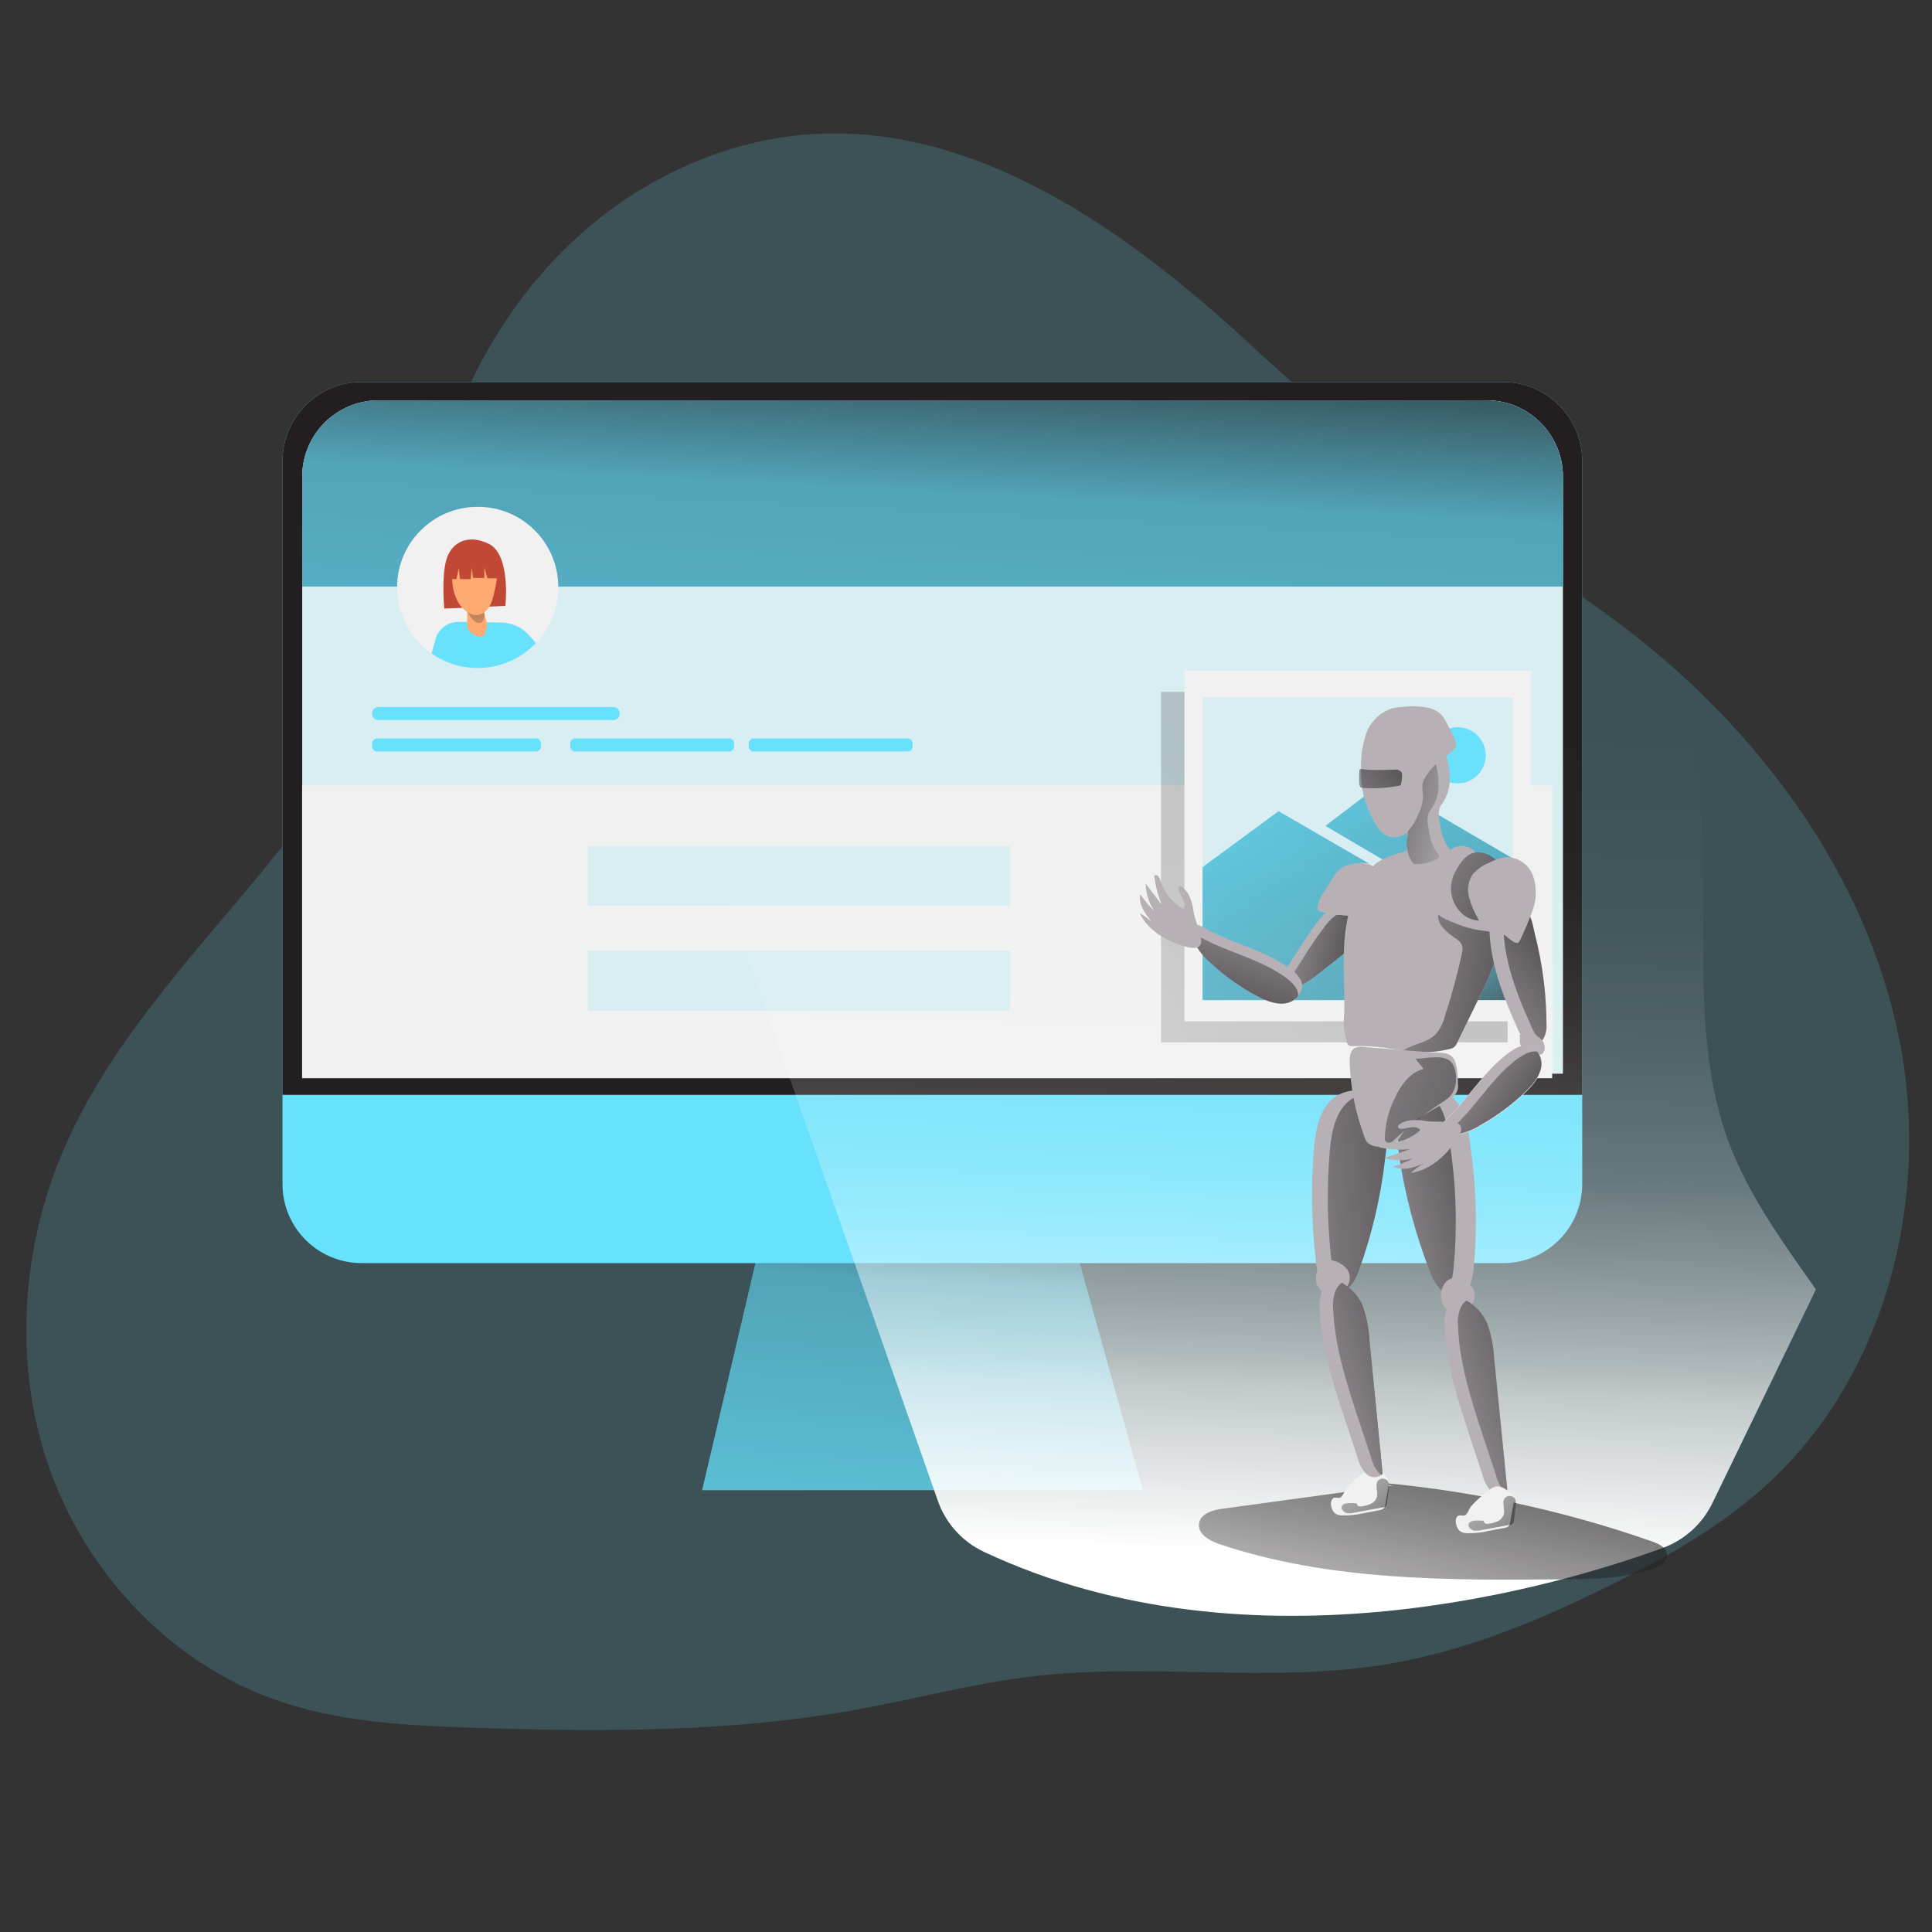 <svg width="200" height="200" viewBox="0 0 200 200" fill="none" xmlns="http://www.w3.org/2000/svg">
<rect x="0" y="0" width="200" height="200" fill="#333333" stroke="none"/>
<path opacity="0.18" d="M68.18 18.56C57.404 24.344 49.56 34.92 46.064 46.636C44 53.568 43.352 60.892 41 67.728C34.288 87.192 14.96 99.852 6.716 118.716C2.124 129.216 1.328 141.464 5.2 152.24C9.072 163.016 17.716 172.168 28.492 175.96C35.112 178.296 42.26 178.644 49.26 178.864C62.432 179.284 75.656 179.332 88.592 176.996C94.76 175.888 100.828 174.236 107.048 173.516C119.08 172.12 131.364 174.24 143.328 172.32C151.656 170.968 159.544 167.688 167.088 163.904C172.744 161.068 178.312 157.916 182.984 153.608C195.336 142.28 199.908 123.908 196.592 107.48C193.276 91.052 182.824 76.62 169.72 66.172C163.944 61.592 157.656 57.712 151.604 53.512C143.812 48.096 136.412 42.14 129.452 35.684C112.816 20.268 91.352 6.14 68.18 18.564V18.56Z" fill="#68E1FD"/>
<path d="M72.688 154.26H118.308L110.232 125.252H79.5L72.688 154.26Z" fill="#68E1FD"/>
<path d="M72.688 154.26H118.308L110.232 125.252H79.5L72.688 154.26Z" fill="url(#paint0_linear_66_883)"/>
<path d="M163.792 47.74V122.572C163.792 127.092 160.128 130.756 155.608 130.756H37.428C32.912 130.756 29.248 127.1 29.244 122.584C29.244 122.584 29.244 122.576 29.244 122.572V47.74C29.244 43.22 32.908 39.556 37.428 39.556H155.628C160.14 39.564 163.792 43.228 163.792 47.74Z" fill="#68E1FD"/>
<path d="M163.792 47.74V113.34H29.244V47.74C29.244 43.22 32.912 39.552 37.432 39.552H155.632C160.144 39.568 163.792 43.232 163.792 47.74Z" fill="#231F20"/>
<path d="M161.792 49.3V111.148H31.284V49.3C31.312 44.944 34.856 41.432 39.212 41.444H153.856C158.216 41.424 161.768 44.94 161.796 49.3H161.792Z" fill="#F1F1F1"/>
<path opacity="0.18" d="M161.792 49.3V111.148H31.284V49.3C31.312 44.944 34.856 41.432 39.212 41.444H153.848C158.212 41.42 161.764 44.936 161.792 49.3Z" fill="#68E1FD"/>
<path d="M160.68 81.3H31.272V111.616H160.68V81.3Z" fill="#F1F1F1"/>
<path d="M156.072 71.624H120.188V107.904H156.072V71.624Z" fill="url(#paint1_linear_66_883)"/>
<path d="M161.792 49.3V60.724H31.284V49.3C31.312 44.944 34.856 41.432 39.212 41.444H153.848C158.212 41.42 161.764 44.936 161.792 49.3Z" fill="#68E1FD"/>
<path d="M161.792 49.3V60.724H31.284V49.3C31.312 44.944 34.856 41.432 39.212 41.444H153.848C158.212 41.42 161.764 44.936 161.792 49.3Z" fill="url(#paint2_linear_66_883)"/>
<path d="M158.5 69.448H122.616V105.728H158.5V69.448Z" fill="#F1F1F1"/>
<path opacity="0.18" d="M156.628 72.184H124.492V103.536H156.628V72.184Z" fill="#68E1FD"/>
<path d="M150.896 81.096C152.502 81.096 153.804 79.794 153.804 78.188C153.804 76.582 152.502 75.28 150.896 75.28C149.29 75.28 147.988 76.582 147.988 78.188C147.988 79.794 149.29 81.096 150.896 81.096Z" fill="#68E1FD"/>
<path d="M124.492 89.764L132.356 83.976L142.356 89.764H144.46L137.212 85.496L143.132 80.976L157.404 89.34V103.532H124.492V89.764Z" fill="#68E1FD"/>
<path d="M124.492 89.764L132.356 83.976L142.356 89.764H144.46L137.212 85.496L143.132 80.976L157.404 89.34V103.532H124.492V89.764Z" fill="url(#paint3_linear_66_883)"/>
<path d="M57.792 60.808C57.792 65.416 54.056 69.152 49.448 69.152C44.84 69.152 41.104 65.416 41.104 60.808C41.104 56.2 44.84 52.464 49.448 52.464C54.044 52.452 57.78 56.164 57.792 60.76C57.792 60.776 57.792 60.792 57.792 60.808Z" fill="#F1F1F1"/>
<path d="M55.484 66.572C52.64 69.548 48.048 70.008 44.672 67.648L45.08 66.176C45.368 65.12 46.324 64.384 47.42 64.38H48.36L51.868 64.444C52.92 64.452 53.924 64.884 54.656 65.64L55.484 66.568V66.572Z" fill="#68E1FD"/>
<path d="M45.996 63L52.316 62.72C52.316 62.72 52.916 57.396 50.572 56.284C48.404 55.244 46.692 56.152 46.188 58.008C45.684 59.864 45.992 63 45.992 63H45.996Z" fill="#C14834"/>
<path d="M48.36 62.812V64.424C48.344 64.576 48.344 64.732 48.36 64.884C48.5 65.284 48.8 65.604 49.192 65.772C49.336 65.856 49.496 65.908 49.664 65.92C49.836 65.936 50.004 65.872 50.12 65.748C50.2 65.632 50.252 65.5 50.268 65.36C50.388 65.052 50.428 64.716 50.38 64.392C50.284 64.124 50.232 63.828 50.152 63.548L49.872 62.476L48.356 62.816L48.36 62.812Z" fill="#FFAA71"/>
<path d="M48.408 63.376C48.408 63.376 49.008 64.62 49.688 64.484C50.368 64.348 50.1 63.288 50.1 63.288L48.404 63.376H48.408Z" fill="url(#paint4_linear_66_883)"/>
<path d="M51.076 61.676C50.984 62.144 50.8 62.584 50.536 62.98C50.264 63.384 49.824 63.64 49.34 63.676C49 63.676 48.672 63.572 48.396 63.376C47.332 62.692 46.88 61.348 46.808 60.076C46.672 59.064 46.996 58.044 47.696 57.3C48.752 56.492 50.26 56.68 51.092 57.72C51.8 58.744 51.348 60.592 51.08 61.676H51.076Z" fill="#FFAA71"/>
<path d="M46.816 58.148L46.656 59.944H47.256L47.488 58.82L47.62 59.944H48.728L48.824 58.788L48.98 59.828H50.136V58.744L50.46 59.868H51.536C51.536 59.868 52.172 57.76 50.72 57.02C49.272 56.276 47.276 56.6 46.816 58.144V58.148Z" fill="#C14834"/>
<path d="M63.52 73.192H39.152C38.805 73.192 38.524 73.473 38.524 73.82V73.912C38.524 74.259 38.805 74.54 39.152 74.54H63.52C63.867 74.54 64.148 74.259 64.148 73.912V73.82C64.148 73.473 63.867 73.192 63.52 73.192Z" fill="#68E1FD"/>
<path d="M55.484 76.444H39.04C38.755 76.444 38.524 76.675 38.524 76.96V77.276C38.524 77.561 38.755 77.792 39.04 77.792H55.484C55.769 77.792 56 77.561 56 77.276V76.96C56 76.675 55.769 76.444 55.484 76.444Z" fill="#68E1FD"/>
<path d="M75.484 76.444H59.54C59.26 76.444 59.032 76.671 59.032 76.952V77.284C59.032 77.564 59.26 77.792 59.54 77.792H75.484C75.764 77.792 75.992 77.564 75.992 77.284V76.952C75.992 76.671 75.764 76.444 75.484 76.444Z" fill="#68E1FD"/>
<path d="M93.964 76.444H78.02C77.74 76.444 77.512 76.671 77.512 76.952V77.284C77.512 77.564 77.74 77.792 78.02 77.792H93.964C94.244 77.792 94.472 77.564 94.472 77.284V76.952C94.472 76.671 94.244 76.444 93.964 76.444Z" fill="#68E1FD"/>
<path opacity="0.18" d="M104.556 87.584H60.884V93.78H104.556V87.584Z" fill="#68E1FD"/>
<path opacity="0.18" d="M104.556 98.428H60.884V104.624H104.556V98.428Z" fill="#68E1FD"/>
<path d="M187.988 133.48L177.28 155.576C176.24 157.732 174.404 159.404 172.156 160.232C161.64 164.084 129.656 173.72 101.82 160.628C99.592 159.572 97.884 157.664 97.076 155.336L72.8 86.072C78.104 82.668 83.848 79.832 87.7 74.9C92.248 69.076 93.356 61.312 96.74 54.728C100.124 48.144 106.072 42.908 112.94 40C114.324 40.724 115.692 41.48 117.044 42.26C121.94 45.096 126.704 49.468 132.168 51.172C138.728 53.18 146.08 52.468 152.788 54.52C159.968 56.716 166.848 60.772 170.992 67.024C180.64 81.528 172.916 101.672 178.88 118.036C180.928 123.624 184.508 128.548 187.984 133.484L187.988 133.48Z" fill="url(#paint5_linear_66_883)"/>
<path d="M141.156 153.344C151.356 154.1 161.412 156.2 171.064 159.584C171.752 159.824 172.572 160.232 172.572 160.964C172.572 161.696 171.82 162.14 171.14 162.38C168.212 163.424 165.032 163.464 161.924 163.488C149.904 163.604 137.62 163.672 126.224 159.844C125.22 159.504 123.988 158.816 124.12 157.744C124.252 156.676 125.548 156.316 126.592 156.176L144.152 153.78" fill="url(#paint6_linear_66_883)"/>
<path d="M133.252 102.024C133.376 102.132 133.532 102.2 133.7 102.208C134.704 102.3 136.348 100.924 136.912 100.476L138.976 98.84C140.296 97.796 141.536 96.088 140.232 94.52C140.192 94.472 140.152 94.424 140.108 94.38C139.98 94.248 139.836 94.132 139.676 94.044C139.336 93.852 138.94 93.772 138.552 93.82C137.66 93.932 136.976 94.672 136.416 95.396C135.336 96.804 134.408 98.312 133.452 99.816C133.224 100.148 133.052 100.52 132.948 100.912C132.84 101.312 132.956 101.736 133.248 102.028L133.252 102.024Z" fill="#B7B1B6"/>
<path d="M133.696 102.208C134.7 102.3 136.344 100.924 136.908 100.476L138.972 98.84C140.292 97.796 141.532 96.088 140.228 94.52C139.924 94.38 139.588 94.324 139.252 94.364C138.348 94.476 137.672 95.216 137.116 95.94C136.036 97.352 135.108 98.856 134.152 100.364C133.92 100.692 133.748 101.064 133.648 101.452C133.588 101.7 133.6 101.964 133.688 102.204L133.696 102.208Z" fill="url(#paint7_linear_66_883)"/>
<path d="M138.804 90.012C138.516 90.28 138.272 90.592 138.076 90.932L137.132 92.44C136.792 92.884 136.58 93.416 136.524 93.976C136.516 94.084 136.548 94.188 136.616 94.272C136.68 94.324 136.756 94.36 136.836 94.372C137.88 94.632 138.952 94.768 140.028 94.772C140.4 94.772 140.772 94.692 141.108 94.532C141.648 94.176 142.028 93.624 142.172 92.992C142.464 92.144 143.3 90.38 142.364 89.676C141.516 89.064 139.56 89.356 138.804 90.012Z" fill="#F1F1F1"/>
<path d="M138.664 90.012C138.376 90.28 138.132 90.592 137.936 90.932L136.992 92.44C136.652 92.884 136.44 93.416 136.384 93.976C136.376 94.084 136.408 94.188 136.476 94.272C136.54 94.324 136.616 94.36 136.696 94.372C137.74 94.632 138.812 94.768 139.888 94.772C140.256 94.796 140.624 94.732 140.964 94.592C141.504 94.236 141.884 93.684 142.028 93.052C142.32 92.204 143.152 90.44 142.22 89.736C141.372 89.064 139.424 89.356 138.664 90.012Z" fill="#B7B1B6"/>
<path d="M150.08 80.552C150.104 81.44 149.86 82.316 149.38 83.064C149.256 83.22 149.148 83.388 149.052 83.568C148.912 83.988 148.892 84.436 148.992 84.868C149.148 85.916 149.324 87.032 150.032 87.824C150.076 87.864 150.108 87.916 150.132 87.968C150.176 88.108 150.052 88.248 149.94 88.348C149.584 88.676 149.216 88.992 148.844 89.308C148.464 89.656 148.036 89.948 147.58 90.18C146.92 90.476 146.18 90.528 145.484 90.324C145.384 90.308 145.296 90.248 145.244 90.164C145.22 90.092 145.22 90.016 145.244 89.944C145.432 89.024 145.576 88.096 145.672 87.16C145.7 86.96 145.7 86.76 145.672 86.564C145.628 86.392 145.568 86.224 145.496 86.06C145.324 85.56 145.224 85.04 145.196 84.512C145.084 83.424 145.172 82.32 145.452 81.264C145.732 80.196 146.316 79.236 147.136 78.492C147.708 77.988 148.792 77.436 149.508 78.02C149.716 78.252 149.844 78.54 149.876 78.848C150.008 79.404 150.08 79.972 150.08 80.544V80.552Z" fill="#B7B1B6"/>
<path d="M148.928 81.144C148.952 82.032 148.708 82.908 148.228 83.656C148.104 83.812 147.996 83.98 147.9 84.16C147.76 84.58 147.74 85.028 147.84 85.46C147.996 86.508 148.172 87.624 148.88 88.416C148.924 88.456 148.956 88.508 148.98 88.56C149.024 88.7 148.9 88.84 148.788 88.94C148.116 89.552 147.568 90.596 146.644 89.748C145.96 89.12 145.58 88.176 145.632 87.248C145.652 86.888 145.736 86.536 145.724 86.176C145.712 85.816 145.588 85.436 145.292 85.232C145.136 85.128 144.948 85.08 144.792 84.976C143.844 84.34 144.06 82.752 144.296 81.856C144.576 80.788 145.16 79.828 145.98 79.084C146.552 78.58 147.636 78.028 148.352 78.612C148.56 78.844 148.688 79.132 148.72 79.44C148.852 79.996 148.924 80.564 148.924 81.136L148.928 81.144Z" fill="url(#paint8_linear_66_883)"/>
<path d="M150.728 77.136C150.712 76.748 150.592 76.372 150.388 76.04L149.772 74.86C149.628 74.56 149.452 74.28 149.24 74.028C148.856 73.636 148.364 73.368 147.824 73.264C147.008 73.108 146.176 73.076 145.352 73.168C144.908 73.184 144.472 73.248 144.04 73.352C142.8 73.784 141.828 74.76 141.404 76C141 77.228 140.832 78.52 140.9 79.812C140.892 80.456 140.936 81.1 141.032 81.74C141.228 82.748 141.568 83.724 142.036 84.636C142.24 85.104 142.508 85.54 142.836 85.932C143.472 86.764 144.664 86.92 145.496 86.284C145.628 86.184 145.748 86.064 145.848 85.932C146.264 85.452 146.592 84.904 146.816 84.308C147.124 83.712 147.296 83.056 147.32 82.384C147.26 82.004 147.236 81.616 147.244 81.228C147.344 80.78 147.556 80.368 147.856 80.024C148.136 79.584 148.496 79.2 148.916 78.888C149.3 78.648 149.664 78.372 150 78.064C150.268 77.784 150.708 77.656 150.728 77.128V77.136Z" fill="#B7B1B6"/>
<path d="M139.152 104.876C139.04 105.888 139.128 106.912 139.42 107.888C139.452 108.008 139.52 108.116 139.616 108.2C139.76 108.28 139.924 108.312 140.088 108.292C141.172 108.264 142.256 108.32 143.332 108.464C143.968 108.548 144.604 108.664 145.24 108.76C145.632 108.82 146.024 108.872 146.416 108.9C147.668 108.996 148.924 108.888 150.144 108.58C150.276 108.556 150.4 108.504 150.512 108.428C150.652 108.312 150.756 108.16 150.824 107.992L153.336 102.84C153.808 101.916 154.224 100.964 154.576 99.988C154.912 98.996 155.116 97.964 155.18 96.92C155.216 96.304 155.204 95.684 155.14 95.068C155.208 94.516 154.816 94.016 154.264 93.948C154.212 93.94 154.16 93.94 154.104 93.94C153.516 93.88 152.932 93.772 152.356 93.624C151.776 93.472 151.28 93.096 150.98 92.58C150.604 91.852 150.84 90.956 151.176 90.208C151.376 89.688 151.712 89.232 152.144 88.884C152.412 88.7 152.772 88.444 152.648 88.152C152.604 88.068 152.54 88 152.464 87.952C151.42 87.22 150.36 87.664 149.52 88.404C148.544 89.22 147.264 89.584 146.004 89.408C145.284 89.316 145.584 88.62 145.624 88.068C145.036 88.232 144.46 88.428 143.888 88.64C143.344 88.816 142.832 89.084 142.38 89.432C141.996 89.8 141.668 90.228 141.404 90.692C141.116 91.144 140.836 91.596 140.584 92.064C138.476 96.04 139.272 100.56 139.156 104.88L139.152 104.876Z" fill="#B7B1B6"/>
<path d="M145.236 108.744C145.628 108.804 146.02 108.856 146.412 108.884C147.664 108.98 148.92 108.872 150.14 108.564C150.272 108.54 150.396 108.488 150.508 108.412C150.648 108.296 150.752 108.144 150.82 107.976L153.332 102.824C153.804 101.9 154.22 100.948 154.572 99.972C154.908 98.984 155.112 97.96 155.176 96.92C154.748 96.6 154.236 96.408 153.704 96.368C152.92 96.288 152.148 96.12 151.4 95.864C151.12 95.764 148.888 94.944 148.888 94.628C148.736 95.704 149.78 96.528 150.68 97.14C150.96 97.292 151.188 97.524 151.332 97.808C151.42 98.108 151.42 98.424 151.332 98.72C150.856 100.924 150.26 103.104 149.556 105.248C149.392 105.9 149.08 106.512 148.652 107.032C147.752 107.972 146.312 108.052 145.244 108.744H145.236Z" fill="url(#paint9_linear_66_883)"/>
<path d="M157.04 106.352C157.22 106.836 157.496 107.28 157.848 107.656C158.216 108.036 158.768 108.176 159.268 108.008C159.408 107.944 159.532 107.856 159.636 107.74C159.984 107.236 160.144 106.624 160.092 106.012C160.08 102.884 159.676 99.768 158.896 96.736C158.692 95.936 158.54 94.516 157.74 94.06C157.364 93.956 156.968 93.924 156.58 93.96C155.576 93.996 154.276 94.208 154.244 94.532C153.844 98.608 155.364 102.612 157.036 106.348L157.04 106.352Z" fill="#B7B1B6"/>
<path d="M158.496 106.196C158.672 106.68 158.948 107.124 159.304 107.5C159.404 107.596 159.516 107.676 159.636 107.74C159.984 107.236 160.144 106.624 160.092 106.012C160.08 102.884 159.676 99.768 158.896 96.736C158.692 95.936 158.54 94.516 157.74 94.06C157.364 93.956 156.968 93.924 156.58 93.96C156.076 94.064 155.72 94.2 155.7 94.376C155.292 98.452 156.808 102.456 158.492 106.192L158.496 106.196Z" fill="url(#paint10_linear_66_883)"/>
<path d="M154.012 88.504C154.964 89 155.664 89.876 155.936 90.916C156.284 91.948 156.168 93.08 155.62 94.02C154.796 95.212 153.228 95.636 151.912 95.024C151.692 94.912 151.488 94.772 151.3 94.612C150.112 93.552 149.78 91.832 150.48 90.404C151.224 88.956 152.156 87.648 154.012 88.504Z" fill="#B7B1B6"/>
<path d="M154.1 88.504C155.052 89 155.752 89.876 156.024 90.916C156.372 91.948 156.256 93.08 155.708 94.02C154.884 95.212 153.316 95.636 152 95.024C151.78 94.912 151.576 94.772 151.388 94.612C150.2 93.552 149.868 91.832 150.568 90.404C151.312 88.956 152.244 87.648 154.1 88.504Z" fill="url(#paint11_linear_66_883)"/>
<path d="M154.08 96.036C153.576 95.892 153.164 95.52 152.972 95.032C152.572 94.344 152.264 93.608 152.064 92.836C151.864 92.056 151.992 91.232 152.42 90.552C152.908 89.976 153.536 89.536 154.244 89.272C154.768 88.988 155.34 88.804 155.932 88.728C157.156 88.728 158.256 89.492 158.688 90.636C159.088 91.772 159.088 93.012 158.688 94.152C158.288 95.28 157.82 96.38 157.288 97.452C157.04 98.008 155.964 96.948 155.828 96.844C155.292 96.488 154.704 96.216 154.084 96.036H154.08Z" fill="#B7B1B6"/>
<path d="M157.26 107.152C157.696 107.056 158.148 107.036 158.592 107.096C159.032 107.16 159.428 107.4 159.692 107.76C159.836 107.976 159.912 108.224 159.912 108.484C159.92 108.712 159.824 108.936 159.644 109.08C159.512 109.16 159.364 109.2 159.212 109.196C158.704 109.232 158.2 109.072 157.804 108.748C157.408 108.416 157.236 107.888 157.364 107.388" fill="#B7B1B6"/>
<path d="M123.272 96.672C123.284 96.732 123.3 96.788 123.316 96.848C123.76 98.008 124.5 99.032 125.472 99.812C126.916 101.14 128.532 102.272 130.272 103.18C131.548 103.848 133.316 104.42 134.38 103.104L134.464 102.992C135.428 101.672 134.136 100.64 133.072 99.944C130.44 98.208 127.276 97.564 124.56 95.992C124.228 95.8 123.796 95.596 123.48 95.812C123.248 96.032 123.164 96.368 123.268 96.672H123.272Z" fill="#B7B1B6"/>
<path d="M123.272 96.672C123.284 96.732 123.3 96.788 123.316 96.848C123.76 98.008 124.5 99.032 125.472 99.812C126.916 101.14 128.532 102.272 130.272 103.18C131.548 103.848 133.316 104.42 134.38 103.104C134.44 102.176 133.472 101.432 132.648 100.884C130.02 99.148 126.856 98.504 124.112 96.936C123.868 96.76 123.576 96.664 123.272 96.668V96.672Z" fill="url(#paint12_linear_66_883)"/>
<path d="M123.532 94.196C123.376 93.26 123.076 92.244 122.26 91.76C122.168 91.7 122.036 91.76 121.992 91.876C121.96 91.984 121.972 92.1 122.024 92.204C122.14 92.524 122.344 92.8 122.48 93.116C122.644 93.42 122.652 93.784 122.504 94.096C121.38 93.452 120.536 92.416 120.132 91.184C120.096 91.02 120.024 90.868 119.928 90.732C119.824 90.596 119.644 90.548 119.488 90.616C119.6 91.688 119.876 92.736 120.308 93.724L118.6 91.46C118.62 92.48 118.928 93.472 119.492 94.316C118.96 93.776 118.472 93.196 118.036 92.58C117.836 93.668 118.6 94.676 119.316 95.524C118.928 95.128 118.48 94.8 117.984 94.544C118.876 96.404 120.932 97.52 122.856 98.028C123.708 98.252 124.524 98.168 124.316 97.136C124.112 96.1 123.688 95.216 123.528 94.2L123.532 94.196Z" fill="#B7B1B6"/>
<path d="M144.876 119.916C145.484 123.8 146.496 127.608 147.888 131.28C148.116 132.06 148.508 132.784 149.036 133.4C149.176 133.544 149.332 133.672 149.504 133.776C150.012 134.124 150.664 134.204 151.24 133.988C152.2 133.568 152.456 132.356 152.552 131.32C152.924 127.396 152.852 123.44 152.336 119.536C152.112 117.864 151.88 114.852 150.444 113.684C149.656 113.152 148.66 113.032 147.768 113.356C147.004 113.556 146.308 113.96 145.76 114.528C144.536 115.94 144.624 118.052 144.876 119.916Z" fill="#B7B1B6"/>
<path d="M144.876 119.916C145.484 123.8 146.496 127.608 147.888 131.28C148.116 132.06 148.508 132.784 149.036 133.4C149.176 133.544 149.332 133.672 149.504 133.776C150.176 133.244 150.384 132.216 150.468 131.32C150.84 127.396 150.768 123.44 150.248 119.536C150.028 117.864 149.796 114.852 148.356 113.684C148.18 113.544 147.98 113.432 147.768 113.356C147.004 113.556 146.308 113.96 145.76 114.528C144.536 115.94 144.624 118.052 144.876 119.916Z" fill="url(#paint13_linear_66_883)"/>
<path d="M150.7 132.296C151.06 132.336 151.404 132.46 151.704 132.656C152.004 132.82 152.264 133.056 152.456 133.34C152.816 133.984 152.692 134.792 152.148 135.3C151.6 135.784 150.832 135.936 150.14 135.696C149.988 135.648 149.844 135.58 149.712 135.484C149.368 135.172 149.168 134.724 149.168 134.26C149.112 133.356 149.64 132.236 150.696 132.296H150.7Z" fill="#B7B1B6"/>
<path d="M149.552 137.352C149.716 141.26 150.952 145.036 152.168 148.748L153.492 152.764C153.636 153.376 153.94 153.94 154.376 154.396C154.8 154.792 155.444 154.844 155.928 154.52C155.976 154.488 156.02 154.448 156.052 154.4C155.6 149.8 155.14 145.192 154.668 140.58C154.604 139.348 154.36 138.132 153.948 136.968C153.496 135.984 152.752 135.168 151.812 134.628C151.068 134.26 150.304 134.348 149.804 135.416C149.564 136.032 149.476 136.692 149.548 137.348L149.552 137.352Z" fill="#B7B1B6"/>
<path d="M150.936 137.352C151.096 141.26 152.332 145.036 153.548 148.748C153.988 150.088 154.432 151.428 154.88 152.764C155.02 153.376 155.324 153.94 155.76 154.396C155.812 154.444 155.868 154.484 155.932 154.52C155.98 154.488 156.024 154.448 156.056 154.4C155.604 149.8 155.144 145.192 154.672 140.58C154.608 139.348 154.364 138.132 153.952 136.968C153.5 135.984 152.756 135.168 151.816 134.628C151.536 134.828 151.32 135.1 151.188 135.416C150.948 136.032 150.864 136.696 150.936 137.348V137.352Z" fill="url(#paint14_linear_66_883)"/>
<path d="M138.012 135.528C138.172 139.436 139.404 143.212 140.624 146.924C141.064 148.264 141.508 149.604 141.956 150.94C142.096 151.552 142.4 152.116 142.836 152.572C142.888 152.62 142.944 152.66 143.008 152.696C143.056 152.664 143.1 152.62 143.132 152.576L141.76 138.736C141.696 137.504 141.452 136.288 141.036 135.124C140.588 134.14 139.84 133.32 138.9 132.784C138.624 132.984 138.408 133.256 138.272 133.572C138.028 134.192 137.94 134.864 138.012 135.524V135.528Z" fill="url(#paint15_linear_66_883)"/>
<path d="M154.072 154.328C154.3 154.096 154.588 153.936 154.904 153.868C155.252 153.856 155.592 153.968 155.868 154.18C156.244 154.364 156.532 154.688 156.676 155.08C156.716 155.32 156.704 155.568 156.644 155.804L156.336 157.552C156.324 157.732 156.252 157.9 156.132 158.028C156.028 158.1 155.912 158.144 155.784 158.16L154.16 158.472C153.412 158.648 152.648 158.732 151.88 158.72C151.62 158.72 151.364 158.648 151.14 158.508C150.94 158.332 150.804 158.096 150.752 157.836C150.672 157.616 150.672 157.372 150.752 157.152C150.976 156.648 151.364 157.016 151.68 156.852C151.916 156.728 152.088 156.196 152.252 155.972C152.792 155.36 153.4 154.812 154.06 154.336L154.072 154.328Z" fill="#F1F1F1"/>
<path d="M141.108 152.496C141.336 152.26 141.628 152.1 141.948 152.028C142.292 152.02 142.632 152.128 142.908 152.34C143.284 152.524 143.572 152.848 143.716 153.24C143.764 153.48 143.764 153.724 143.716 153.964L143.408 155.716C143.396 155.892 143.324 156.06 143.204 156.188C143.1 156.26 142.98 156.304 142.856 156.32L141.232 156.632C140.484 156.808 139.72 156.892 138.952 156.88C138.692 156.88 138.432 156.812 138.212 156.668C138.008 156.496 137.872 156.256 137.824 155.996C137.752 155.772 137.76 155.532 137.848 155.312C138.072 154.808 138.456 155.176 138.776 155.012C139.012 154.888 139.184 154.356 139.348 154.132C139.868 153.524 140.456 152.976 141.1 152.5L141.108 152.496Z" fill="#F1F1F1"/>
<path d="M136.192 130.26C136.228 131.072 136.428 131.864 136.784 132.596C137.168 133.34 137.96 133.776 138.792 133.704C138.896 133.684 138.996 133.656 139.092 133.62C139.924 133.304 140.392 132.316 140.704 131.44C142.036 127.728 142.936 123.876 143.384 119.96C143.58 118.288 144.096 115.308 142.988 113.824C142.752 113.516 142.44 113.28 142.08 113.136C140.82 112.664 139.412 112.8 138.264 113.504C136.704 114.56 136.256 116.628 136.056 118.5C135.696 122.416 135.74 126.356 136.192 130.26Z" fill="#B7B1B6"/>
<path d="M137.836 130.536C137.868 131.348 138.072 132.144 138.428 132.876C138.596 133.164 138.824 133.42 139.092 133.62C139.924 133.304 140.392 132.316 140.704 131.44C142.036 127.728 142.936 123.876 143.384 119.96C143.58 118.288 144.096 115.308 142.988 113.824C142.752 113.516 142.44 113.28 142.08 113.136C141.312 113.152 140.56 113.372 139.904 113.78C138.344 114.84 137.896 116.908 137.688 118.8C137.332 122.708 137.384 126.64 137.832 130.536H137.836Z" fill="url(#paint16_linear_66_883)"/>
<path d="M137.772 130.456C138.132 130.496 138.476 130.62 138.776 130.816C139.076 130.984 139.332 131.216 139.528 131.5C139.884 132.148 139.76 132.952 139.22 133.46C138.672 133.944 137.904 134.096 137.212 133.856C137.056 133.812 136.912 133.74 136.78 133.644C136.436 133.332 136.236 132.884 136.236 132.42C136.184 131.516 136.712 130.396 137.768 130.456H137.772Z" fill="#B7B1B6"/>
<path d="M141.028 135.136C141.444 136.296 141.688 137.512 141.752 138.74L143.116 152.584C142.648 153.036 141.908 153.036 141.44 152.584C141.004 152.132 140.7 151.568 140.556 150.956L139.232 146.94C138.012 143.224 136.776 139.448 136.62 135.54C136.548 134.884 136.64 134.224 136.88 133.612C138.02 131.188 140.444 133.736 141.028 135.132V135.136Z" fill="#B7B1B6"/>
<path d="M138.012 135.528C138.172 139.436 139.404 143.212 140.624 146.924C141.064 148.264 141.508 149.604 141.956 150.94C142.096 151.552 142.4 152.116 142.836 152.572C142.888 152.62 142.944 152.66 143.008 152.696C143.056 152.664 143.1 152.62 143.132 152.576L141.76 138.736C141.696 137.504 141.452 136.288 141.036 135.124C140.588 134.14 139.84 133.32 138.9 132.784C138.624 132.984 138.408 133.256 138.272 133.572C138.028 134.192 137.94 134.864 138.012 135.524V135.528Z" fill="url(#paint17_linear_66_883)"/>
<path d="M153.42 157.416C153.48 157.408 153.54 157.424 153.584 157.46C153.64 157.512 153.636 157.6 153.676 157.664C153.716 157.728 153.88 157.76 154.004 157.744C154.348 157.716 154.688 157.632 155.008 157.496C155.324 157.36 155.568 157.092 155.672 156.764C155.816 156.208 155.432 155.528 155.788 155.076C156.032 154.804 156.448 154.784 156.716 155.028C156.772 155.076 156.816 155.136 156.852 155.2C156.928 155.408 156.948 155.636 156.908 155.852C156.856 156.376 156.788 156.904 156.712 157.432C156.72 157.66 156.54 157.848 156.312 157.856C156.292 157.856 156.272 157.856 156.256 157.856L153.288 158.404C153.056 158.46 152.816 158.472 152.58 158.444C152.212 158.38 151.788 157.908 152.164 157.572C152.4 157.352 153.12 157.412 153.424 157.416H153.42Z" fill="url(#paint18_linear_66_883)"/>
<path d="M140.28 155.616C140.34 155.608 140.4 155.624 140.444 155.66C140.5 155.716 140.496 155.804 140.536 155.864C140.576 155.924 140.748 155.96 140.864 155.944C141.212 155.916 141.548 155.836 141.868 155.696C142.184 155.56 142.428 155.292 142.532 154.964C142.676 154.408 142.292 153.728 142.648 153.276C142.896 153.008 143.316 152.988 143.584 153.236C143.636 153.284 143.676 153.336 143.712 153.396C143.788 153.604 143.808 153.832 143.768 154.048C143.712 154.576 143.652 155.104 143.576 155.628C143.568 155.712 143.544 155.796 143.5 155.868C143.4 155.976 143.26 156.044 143.112 156.052L140.144 156.596C139.916 156.652 139.676 156.668 139.44 156.64C139.068 156.576 138.64 156.096 139.024 155.768C139.256 155.544 139.972 155.604 140.28 155.608V155.616Z" fill="url(#paint19_linear_66_883)"/>
<path d="M149.46 116.124C149.172 116.38 148.848 116.72 148.956 117.092C149.064 117.464 149.512 117.564 149.892 117.596C151.132 117.532 152.332 117.14 153.372 116.468C155.08 115.504 156.652 114.32 158.056 112.952C159.116 111.912 160.232 110.352 159.176 108.9C158.212 107.58 156.832 108.492 155.84 109.288C153.38 111.188 151.792 114 149.456 116.128L149.46 116.124Z" fill="#F1F1F1"/>
<path d="M148.964 117.064C149.068 117.416 149.496 117.536 149.864 117.568C151.104 117.5 152.308 117.112 153.348 116.432C155.056 115.468 156.628 114.284 158.032 112.916C159.088 111.888 160.192 110.34 159.16 108.9V108.876C158.196 107.556 156.82 108.468 155.824 109.264C153.364 111.228 151.776 114.044 149.452 116.144C149.172 116.36 148.844 116.7 148.96 117.068L148.964 117.064Z" fill="#B7B1B6"/>
<path d="M149.864 117.544C151.104 117.476 152.308 117.088 153.348 116.408C155.056 115.444 156.628 114.26 158.032 112.892C159.088 111.864 160.192 110.316 159.16 108.876C158.352 108.7 157.444 109.332 156.728 109.88C154.268 111.848 152.712 114.66 150.352 116.764C150.1 116.956 149.924 117.232 149.86 117.544H149.864Z" fill="url(#paint20_linear_66_883)"/>
<path d="M150.924 112.228C151.012 112.792 150.744 113.356 150.252 113.644C148.564 114.948 146.332 115.652 145.128 117.396C144.916 117.796 144.624 118.148 144.276 118.436C143.864 118.644 143.4 118.732 142.94 118.688C142.448 118.748 141.956 118.608 141.568 118.296C141.424 118.124 141.32 117.928 141.256 117.712C140.32 115.24 139.8 112.628 139.716 109.984C139.716 109.412 139.768 108.728 140.268 108.476C140.548 108.36 140.856 108.328 141.156 108.38L147.912 108.932C148.704 108.996 149.824 108.836 150.356 109.436C150.888 110.032 150.924 111.552 150.924 112.228Z" fill="#B7B1B6"/>
<path d="M146.524 109.596C146.796 109.956 147.08 110.308 147.376 110.652C145.94 111.012 144.984 112.368 144.364 113.716C143.732 115 143.388 116.412 143.36 117.844C143.356 117.932 143.368 118.024 143.404 118.104C143.512 118.272 143.72 118.34 143.908 118.276C144.088 118.204 144.248 118.092 144.38 117.948C145.9 116.524 147.544 115.24 149.292 114.108C149.576 113.944 149.84 113.744 150.076 113.516C150.336 113.232 150.528 112.884 150.628 112.512C150.868 111.688 150.76 110.196 149.916 109.7C149.072 109.204 147.42 109.6 146.528 109.6L146.524 109.596Z" fill="url(#paint21_linear_66_883)"/>
<path d="M147.464 116.032C146.528 115.896 145.456 115.868 144.756 116.488C144.684 116.572 144.692 116.7 144.776 116.772C144.776 116.772 144.784 116.776 144.784 116.78C144.876 116.844 144.988 116.868 145.1 116.856C145.44 116.856 145.772 116.736 146.104 116.7C146.444 116.636 146.796 116.74 147.048 116.976C146.088 117.852 144.832 118.336 143.532 118.336C143.364 118.32 143.192 118.336 143.028 118.392C142.868 118.448 142.764 118.604 142.776 118.772C143.832 119 144.916 119.06 145.988 118.956L143.3 119.876C144.28 120.18 145.328 120.192 146.312 119.912C145.632 120.248 144.928 120.532 144.208 120.76C145.184 121.264 146.376 120.872 147.4 120.448C146.904 120.696 146.452 121.02 146.064 121.412C148.104 121.132 149.8 119.524 150.876 117.852C151.38 117.108 151.524 116.312 150.48 116.184C149.436 116.056 148.476 116.184 147.452 116.028L147.464 116.032Z" fill="#B7B1B6"/>
<path d="M144.284 79.68C144.56 79.62 144.848 79.7 145.056 79.892C145.148 80.068 145.176 80.276 145.128 80.468C145.128 80.692 145.084 80.916 145.048 81.136C145.04 81.18 145.024 81.224 145.004 81.26C144.96 81.304 144.896 81.332 144.832 81.336C143.612 81.576 142.364 81.656 141.12 81.572C141.028 81.572 140.932 81.552 140.852 81.5C140.768 81.408 140.72 81.288 140.72 81.164C140.688 80.716 140.688 80.264 140.72 79.812C140.72 79.496 141 79.628 141.224 79.652C141.56 79.692 141.908 79.696 142.228 79.708C142.916 79.712 143.62 79.708 144.28 79.676L144.284 79.68Z" fill="url(#paint22_linear_66_883)"/>
<defs>
<linearGradient id="paint0_linear_66_883" x1="98.124" y1="118.848" x2="93.22" y2="184.936" gradientUnits="userSpaceOnUse">
<stop stop-color="#231F20"/>
<stop offset="0.08" stop-color="#231F20" stop-opacity="0.69"/>
<stop offset="0.21" stop-color="#231F20" stop-opacity="0.32"/>
<stop offset="1" stop-color="#231F20" stop-opacity="0"/>
</linearGradient>
<linearGradient id="paint1_linear_66_883" x1="252.208" y1="32.96" x2="3.416" y2="156.844" gradientUnits="userSpaceOnUse">
<stop stop-color="#231F20"/>
<stop offset="0.13" stop-color="#231F20" stop-opacity="0.69"/>
<stop offset="0.25" stop-color="#231F20" stop-opacity="0.32"/>
<stop offset="1" stop-color="#231F20" stop-opacity="0"/>
</linearGradient>
<linearGradient id="paint2_linear_66_883" x1="98.008" y1="25.716" x2="92.956" y2="126.176" gradientUnits="userSpaceOnUse">
<stop stop-color="#231F20"/>
<stop offset="0.13" stop-color="#231F20" stop-opacity="0.69"/>
<stop offset="0.25" stop-color="#231F20" stop-opacity="0.32"/>
<stop offset="1" stop-color="#231F20" stop-opacity="0"/>
</linearGradient>
<linearGradient id="paint3_linear_66_883" x1="149.704" y1="112.076" x2="124.508" y2="67.076" gradientUnits="userSpaceOnUse">
<stop stop-color="#231F20"/>
<stop offset="0.08" stop-color="#231F20" stop-opacity="0.69"/>
<stop offset="0.21" stop-color="#231F20" stop-opacity="0.32"/>
<stop offset="1" stop-color="#231F20" stop-opacity="0"/>
</linearGradient>
<linearGradient id="paint4_linear_66_883" x1="48.204" y1="60.564" x2="51.596" y2="69.5" gradientUnits="userSpaceOnUse">
<stop stop-color="#231F20"/>
<stop offset="0.13" stop-color="#231F20" stop-opacity="0.69"/>
<stop offset="0.25" stop-color="#231F20" stop-opacity="0.32"/>
<stop offset="1" stop-color="#231F20" stop-opacity="0"/>
</linearGradient>
<linearGradient id="paint5_linear_66_883" x1="128.74" y1="160.74" x2="133.04" y2="28.66" gradientUnits="userSpaceOnUse">
<stop stop-color="white"/>
<stop offset="0.13" stop-color="white" stop-opacity="0.69"/>
<stop offset="0.15" stop-color="white" stop-opacity="0.61"/>
<stop offset="0.2" stop-color="white" stop-opacity="0.47"/>
<stop offset="0.25" stop-color="white" stop-opacity="0.34"/>
<stop offset="0.3" stop-color="white" stop-opacity="0.23"/>
<stop offset="0.36" stop-color="white" stop-opacity="0.15"/>
<stop offset="0.44" stop-color="white" stop-opacity="0.08"/>
<stop offset="0.52" stop-color="white" stop-opacity="0.03"/>
<stop offset="0.65" stop-color="white" stop-opacity="0"/>
<stop offset="1" stop-color="white" stop-opacity="0"/>
</linearGradient>
<linearGradient id="paint6_linear_66_883" x1="153.192" y1="141.14" x2="140.94" y2="187.324" gradientUnits="userSpaceOnUse">
<stop stop-color="#231F20"/>
<stop offset="0.13" stop-color="#231F20" stop-opacity="0.69"/>
<stop offset="1" stop-color="#231F20" stop-opacity="0"/>
</linearGradient>
<linearGradient id="paint7_linear_66_883" x1="142.216" y1="99.544" x2="129.02" y2="96.528" gradientUnits="userSpaceOnUse">
<stop stop-color="#231F20"/>
<stop offset="0.13" stop-color="#231F20" stop-opacity="0.69"/>
<stop offset="1" stop-color="#231F20" stop-opacity="0"/>
</linearGradient>
<linearGradient id="paint8_linear_66_883" x1="143.184" y1="83.3" x2="153.604" y2="85.512" gradientUnits="userSpaceOnUse">
<stop/>
<stop offset="0.08" stop-opacity="0.69"/>
<stop offset="0.21" stop-opacity="0.32"/>
<stop offset="0.59" stop-opacity="0.13"/>
<stop offset="1" stop-opacity="0"/>
</linearGradient>
<linearGradient id="paint9_linear_66_883" x1="161.696" y1="104.056" x2="134.904" y2="99.716" gradientUnits="userSpaceOnUse">
<stop stop-color="#231F20"/>
<stop offset="0.13" stop-color="#231F20" stop-opacity="0.69"/>
<stop offset="1" stop-color="#231F20" stop-opacity="0"/>
</linearGradient>
<linearGradient id="paint10_linear_66_883" x1="164.448" y1="95.764" x2="146.728" y2="109.524" gradientUnits="userSpaceOnUse">
<stop stop-color="#231F20"/>
<stop offset="0.13" stop-color="#231F20" stop-opacity="0.69"/>
<stop offset="1" stop-color="#231F20" stop-opacity="0"/>
</linearGradient>
<linearGradient id="paint11_linear_66_883" x1="161.48" y1="96.232" x2="138.94" y2="84.288" gradientUnits="userSpaceOnUse">
<stop stop-color="#231F20"/>
<stop offset="0.13" stop-color="#231F20" stop-opacity="0.69"/>
<stop offset="1" stop-color="#231F20" stop-opacity="0"/>
</linearGradient>
<linearGradient id="paint12_linear_66_883" x1="126.264" y1="107.736" x2="132.2" y2="89.544" gradientUnits="userSpaceOnUse">
<stop stop-color="#231F20"/>
<stop offset="0.13" stop-color="#231F20" stop-opacity="0.69"/>
<stop offset="1" stop-color="#231F20" stop-opacity="0"/>
</linearGradient>
<linearGradient id="paint13_linear_66_883" x1="157.896" y1="121.532" x2="135.168" y2="126.524" gradientUnits="userSpaceOnUse">
<stop stop-color="#231F20"/>
<stop offset="0.13" stop-color="#231F20" stop-opacity="0.69"/>
<stop offset="1" stop-color="#231F20" stop-opacity="0"/>
</linearGradient>
<linearGradient id="paint14_linear_66_883" x1="165.24" y1="140.656" x2="142.476" y2="148.504" gradientUnits="userSpaceOnUse">
<stop stop-color="#231F20"/>
<stop offset="0.13" stop-color="#231F20" stop-opacity="0.69"/>
<stop offset="1" stop-color="#231F20" stop-opacity="0"/>
</linearGradient>
<linearGradient id="paint15_linear_66_883" x1="152.308" y1="138.828" x2="129.544" y2="146.676" gradientUnits="userSpaceOnUse">
<stop stop-color="#231F20"/>
<stop offset="0.13" stop-color="#231F20" stop-opacity="0.69"/>
<stop offset="1" stop-color="#231F20" stop-opacity="0"/>
</linearGradient>
<linearGradient id="paint16_linear_66_883" x1="153.132" y1="122.24" x2="121.036" y2="125.136" gradientUnits="userSpaceOnUse">
<stop stop-color="#231F20"/>
<stop offset="0.13" stop-color="#231F20" stop-opacity="0.69"/>
<stop offset="1" stop-color="#231F20" stop-opacity="0"/>
</linearGradient>
<linearGradient id="paint17_linear_66_883" x1="152.308" y1="138.828" x2="129.544" y2="146.676" gradientUnits="userSpaceOnUse">
<stop stop-color="#231F20"/>
<stop offset="0.13" stop-color="#231F20" stop-opacity="0.69"/>
<stop offset="1" stop-color="#231F20" stop-opacity="0"/>
</linearGradient>
<linearGradient id="paint18_linear_66_883" x1="160.88" y1="163.776" x2="148.156" y2="149.64" gradientUnits="userSpaceOnUse">
<stop stop-color="#231F20"/>
<stop offset="0.13" stop-color="#231F20" stop-opacity="0.69"/>
<stop offset="1" stop-color="#231F20" stop-opacity="0"/>
</linearGradient>
<linearGradient id="paint19_linear_66_883" x1="147.748" y1="161.976" x2="135.016" y2="147.84" gradientUnits="userSpaceOnUse">
<stop stop-color="#231F20"/>
<stop offset="0.13" stop-color="#231F20" stop-opacity="0.69"/>
<stop offset="1" stop-color="#231F20" stop-opacity="0"/>
</linearGradient>
<linearGradient id="paint20_linear_66_883" x1="160.6" y1="117.44" x2="147.168" y2="108.108" gradientUnits="userSpaceOnUse">
<stop stop-color="#231F20"/>
<stop offset="0.13" stop-color="#231F20" stop-opacity="0.69"/>
<stop offset="1" stop-color="#231F20" stop-opacity="0"/>
</linearGradient>
<linearGradient id="paint21_linear_66_883" x1="166.796" y1="119.86" x2="120.704" y2="106.288" gradientUnits="userSpaceOnUse">
<stop stop-color="#231F20"/>
<stop offset="0.13" stop-color="#231F20" stop-opacity="0.69"/>
<stop offset="1" stop-color="#231F20" stop-opacity="0"/>
</linearGradient>
<linearGradient id="paint22_linear_66_883" x1="147.852" y1="76.92" x2="132.864" y2="87.604" gradientUnits="userSpaceOnUse">
<stop stop-color="#231F20"/>
<stop offset="0.13" stop-color="#231F20" stop-opacity="0.69"/>
<stop offset="1" stop-color="#231F20" stop-opacity="0"/>
</linearGradient>
</defs>
</svg>
